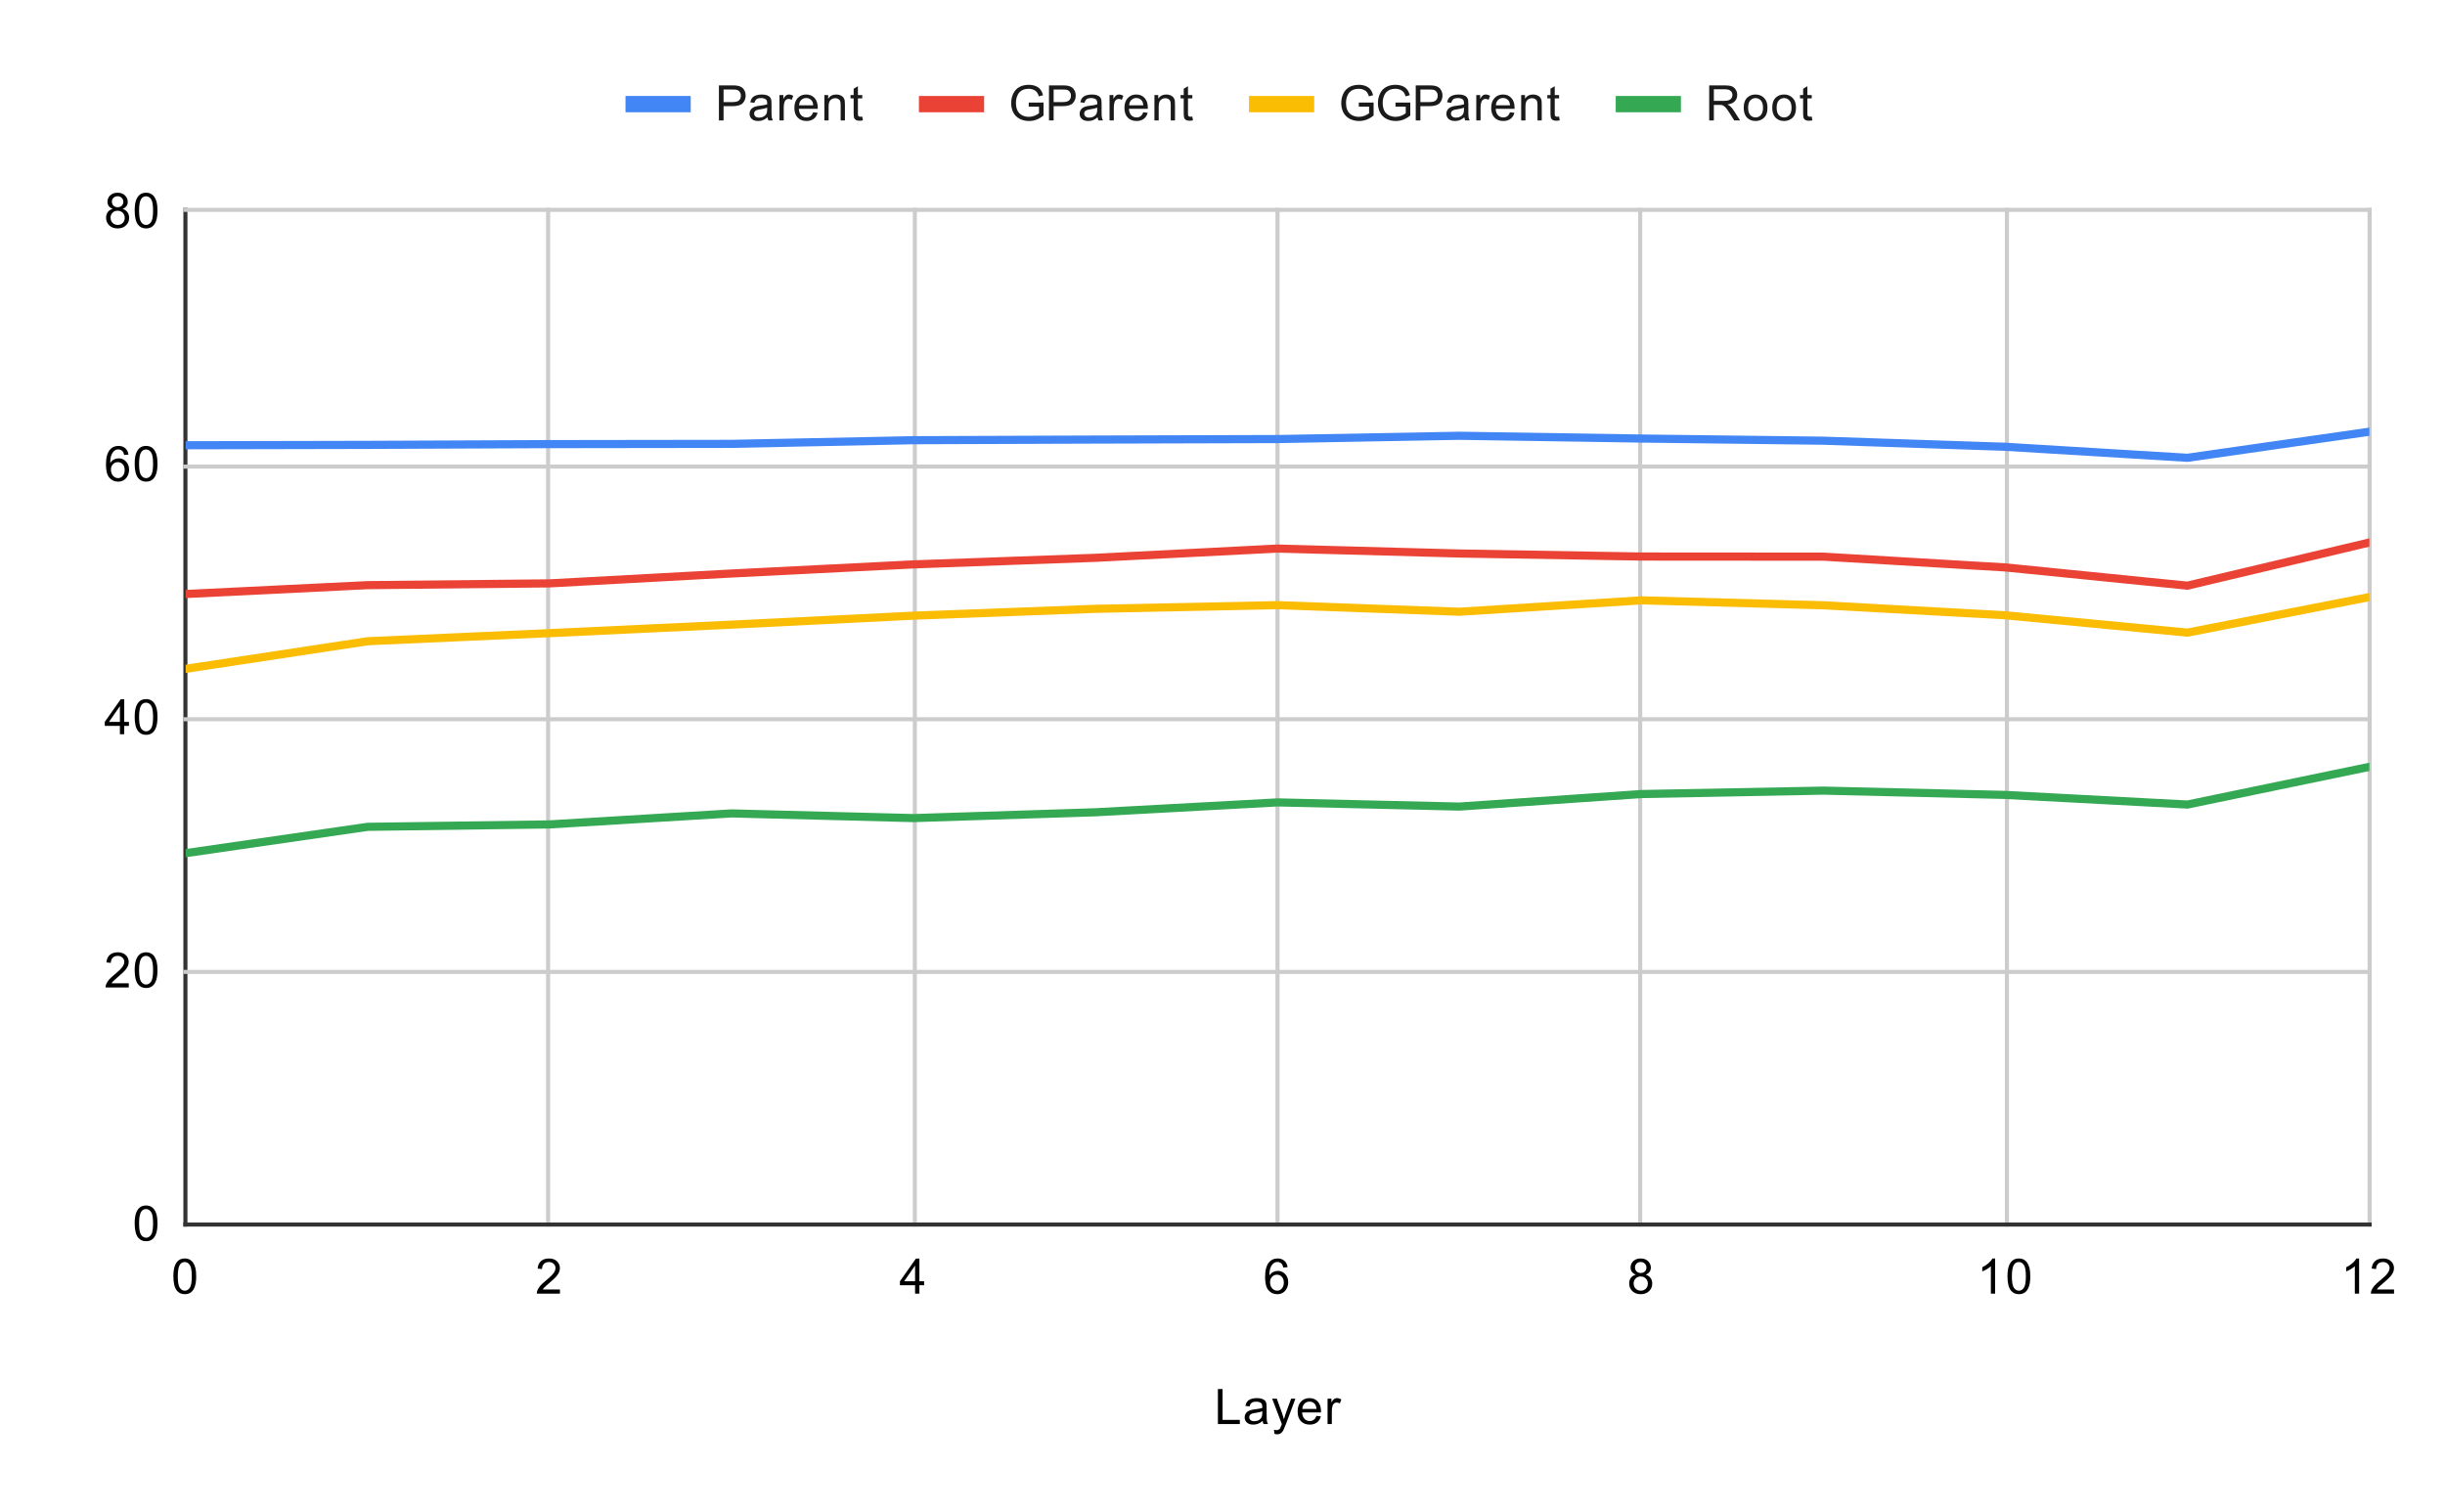 <svg version="1.1" viewBox="0.0 0.0 600.0 371.0" fill="none" stroke="none" stroke-linecap="square" stroke-miterlimit="10" width="600" height="371" xmlns:xlink="http://www.w3.org/1999/xlink" xmlns="http://www.w3.org/2000/svg"><path fill="#ffffff" d="M0 0L600.0 0L600.0 371.0L0 371.0L0 0Z" fill-rule="nonzero"/><path stroke="#333333" stroke-width="1.0" stroke-linecap="butt" d="M45.5 51.5L45.5 300.5" fill-rule="nonzero"/><path stroke="#cccccc" stroke-width="1.0" stroke-linecap="butt" d="M134.5 51.5L134.5 300.5" fill-rule="nonzero"/><path stroke="#cccccc" stroke-width="1.0" stroke-linecap="butt" d="M224.5 51.5L224.5 300.5" fill-rule="nonzero"/><path stroke="#cccccc" stroke-width="1.0" stroke-linecap="butt" d="M313.5 51.5L313.5 300.5" fill-rule="nonzero"/><path stroke="#cccccc" stroke-width="1.0" stroke-linecap="butt" d="M402.5 51.5L402.5 300.5" fill-rule="nonzero"/><path stroke="#cccccc" stroke-width="1.0" stroke-linecap="butt" d="M492.5 51.5L492.5 300.5" fill-rule="nonzero"/><path stroke="#cccccc" stroke-width="1.0" stroke-linecap="butt" d="M581.5 51.5L581.5 300.5" fill-rule="nonzero"/><path stroke="#333333" stroke-width="1.0" stroke-linecap="butt" d="M45.5 300.5L581.5 300.5" fill-rule="nonzero"/><path stroke="#cccccc" stroke-width="1.0" stroke-linecap="butt" d="M45.5 238.5L581.5 238.5" fill-rule="nonzero"/><path stroke="#cccccc" stroke-width="1.0" stroke-linecap="butt" d="M45.5 176.5L581.5 176.5" fill-rule="nonzero"/><path stroke="#cccccc" stroke-width="1.0" stroke-linecap="butt" d="M45.5 114.5L581.5 114.5" fill-rule="nonzero"/><path stroke="#cccccc" stroke-width="1.0" stroke-linecap="butt" d="M45.5 51.5L581.5 51.5" fill-rule="nonzero"/><clipPath id="id_0"><path d="M45.55 51.917L581.45 51.917L581.45 300.45L45.55 300.45L45.55 51.917Z" clip-rule="nonzero"/></clipPath><path stroke="#4285f4" stroke-width="2.0" stroke-linecap="butt" clip-path="url(#id_0)" d="M45.55 109.266L90.208 109.173L134.867 108.986L179.525 108.924L224.183 108.023L268.842 107.868L313.5 107.743L358.158 106.936L402.817 107.619L447.475 108.147L492.133 109.639L536.792 112.341L581.45 105.942" fill-rule="nonzero"/><path stroke="#ea4335" stroke-width="2.0" stroke-linecap="butt" clip-path="url(#id_0)" d="M45.55 145.769L90.208 143.594L134.867 143.159L179.525 140.736L224.183 138.499L268.842 136.884L313.5 134.616L358.158 135.828L402.817 136.573L447.475 136.604L492.133 139.245L536.792 143.719L581.45 133.125" fill-rule="nonzero"/><path stroke="#fbbc04" stroke-width="2.0" stroke-linecap="butt" clip-path="url(#id_0)" d="M45.55 164.129L90.208 157.357L134.867 155.369L179.525 153.287L224.183 151.081L268.842 149.404L313.5 148.503L358.158 150.118L402.817 147.322L447.475 148.534L492.133 150.988L536.792 155.244L581.45 146.515" fill-rule="nonzero"/><path stroke="#34a853" stroke-width="2.0" stroke-linecap="butt" clip-path="url(#id_0)" d="M45.55 209.363L90.208 202.901L134.867 202.31L179.525 199.608L224.183 200.757L268.842 199.328L313.5 196.905L358.158 197.93L402.817 194.854L447.475 194.016L492.133 195.072L536.792 197.433L581.45 188.175" fill-rule="nonzero"/><path fill="#000000" fill-opacity="0.0" clip-path="url(#id_0)" d="M48.55 109.266C48.55 110.923 47.207 112.266 45.55 112.266C43.893 112.266 42.55 110.923 42.55 109.266C42.55 107.609 43.893 106.266 45.55 106.266C47.207 106.266 48.55 107.609 48.55 109.266Z" fill-rule="nonzero"/><path fill="#000000" fill-opacity="0.0" clip-path="url(#id_0)" d="M93.208 109.173C93.208 110.829 91.865 112.173 90.208 112.173C88.551 112.173 87.208 110.829 87.208 109.173C87.208 107.516 88.551 106.173 90.208 106.173C91.865 106.173 93.208 107.516 93.208 109.173Z" fill-rule="nonzero"/><path fill="#000000" fill-opacity="0.0" clip-path="url(#id_0)" d="M137.867 108.986C137.867 110.643 136.524 111.986 134.867 111.986C133.21 111.986 131.867 110.643 131.867 108.986C131.867 107.329 133.21 105.986 134.867 105.986C136.524 105.986 137.867 107.329 137.867 108.986Z" fill-rule="nonzero"/><path fill="#000000" fill-opacity="0.0" clip-path="url(#id_0)" d="M182.525 108.924C182.525 110.581 181.182 111.924 179.525 111.924C177.868 111.924 176.525 110.581 176.525 108.924C176.525 107.267 177.868 105.924 179.525 105.924C181.182 105.924 182.525 107.267 182.525 108.924Z" fill-rule="nonzero"/><path fill="#000000" fill-opacity="0.0" clip-path="url(#id_0)" d="M227.183 108.023C227.183 109.68 225.84 111.023 224.183 111.023C222.526 111.023 221.183 109.68 221.183 108.023C221.183 106.366 222.526 105.023 224.183 105.023C225.84 105.023 227.183 106.366 227.183 108.023Z" fill-rule="nonzero"/><path fill="#000000" fill-opacity="0.0" clip-path="url(#id_0)" d="M271.842 107.868C271.842 109.525 270.499 110.868 268.842 110.868C267.185 110.868 265.842 109.525 265.842 107.868C265.842 106.211 267.185 104.868 268.842 104.868C270.499 104.868 271.842 106.211 271.842 107.868Z" fill-rule="nonzero"/><path fill="#000000" fill-opacity="0.0" clip-path="url(#id_0)" d="M316.5 107.743C316.5 109.4 315.157 110.743 313.5 110.743C311.843 110.743 310.5 109.4 310.5 107.743C310.5 106.087 311.843 104.743 313.5 104.743C315.157 104.743 316.5 106.087 316.5 107.743Z" fill-rule="nonzero"/><path fill="#000000" fill-opacity="0.0" clip-path="url(#id_0)" d="M361.158 106.936C361.158 108.593 359.815 109.936 358.158 109.936C356.501 109.936 355.158 108.593 355.158 106.936C355.158 105.279 356.501 103.936 358.158 103.936C359.815 103.936 361.158 105.279 361.158 106.936Z" fill-rule="nonzero"/><path fill="#000000" fill-opacity="0.0" clip-path="url(#id_0)" d="M405.817 107.619C405.817 109.276 404.474 110.619 402.817 110.619C401.16 110.619 399.817 109.276 399.817 107.619C399.817 105.962 401.16 104.619 402.817 104.619C404.474 104.619 405.817 105.962 405.817 107.619Z" fill-rule="nonzero"/><path fill="#000000" fill-opacity="0.0" clip-path="url(#id_0)" d="M450.475 108.147C450.475 109.804 449.132 111.147 447.475 111.147C445.818 111.147 444.475 109.804 444.475 108.147C444.475 106.49 445.818 105.147 447.475 105.147C449.132 105.147 450.475 106.49 450.475 108.147Z" fill-rule="nonzero"/><path fill="#000000" fill-opacity="0.0" clip-path="url(#id_0)" d="M495.133 109.639C495.133 111.295 493.79 112.639 492.133 112.639C490.476 112.639 489.133 111.295 489.133 109.639C489.133 107.982 490.476 106.639 492.133 106.639C493.79 106.639 495.133 107.982 495.133 109.639Z" fill-rule="nonzero"/><path fill="#000000" fill-opacity="0.0" clip-path="url(#id_0)" d="M539.792 112.341C539.792 113.998 538.449 115.341 536.792 115.341C535.135 115.341 533.792 113.998 533.792 112.341C533.792 110.684 535.135 109.341 536.792 109.341C538.449 109.341 539.792 110.684 539.792 112.341Z" fill-rule="nonzero"/><path fill="#000000" fill-opacity="0.0" clip-path="url(#id_0)" d="M584.45 105.942C584.45 107.598 583.107 108.942 581.45 108.942C579.793 108.942 578.45 107.598 578.45 105.942C578.45 104.285 579.793 102.942 581.45 102.942C583.107 102.942 584.45 104.285 584.45 105.942Z" fill-rule="nonzero"/><path fill="#000000" fill-opacity="0.0" clip-path="url(#id_0)" d="M48.55 145.769C48.55 147.426 47.207 148.769 45.55 148.769C43.893 148.769 42.55 147.426 42.55 145.769C42.55 144.112 43.893 142.769 45.55 142.769C47.207 142.769 48.55 144.112 48.55 145.769Z" fill-rule="nonzero"/><path fill="#000000" fill-opacity="0.0" clip-path="url(#id_0)" d="M93.208 143.594C93.208 145.251 91.865 146.594 90.208 146.594C88.551 146.594 87.208 145.251 87.208 143.594C87.208 141.938 88.551 140.594 90.208 140.594C91.865 140.594 93.208 141.938 93.208 143.594Z" fill-rule="nonzero"/><path fill="#000000" fill-opacity="0.0" clip-path="url(#id_0)" d="M137.867 143.159C137.867 144.816 136.524 146.159 134.867 146.159C133.21 146.159 131.867 144.816 131.867 143.159C131.867 141.503 133.21 140.159 134.867 140.159C136.524 140.159 137.867 141.503 137.867 143.159Z" fill-rule="nonzero"/><path fill="#000000" fill-opacity="0.0" clip-path="url(#id_0)" d="M182.525 140.736C182.525 142.393 181.182 143.736 179.525 143.736C177.868 143.736 176.525 142.393 176.525 140.736C176.525 139.079 177.868 137.736 179.525 137.736C181.182 137.736 182.525 139.079 182.525 140.736Z" fill-rule="nonzero"/><path fill="#000000" fill-opacity="0.0" clip-path="url(#id_0)" d="M227.183 138.499C227.183 140.156 225.84 141.499 224.183 141.499C222.526 141.499 221.183 140.156 221.183 138.499C221.183 136.843 222.526 135.499 224.183 135.499C225.84 135.499 227.183 136.843 227.183 138.499Z" fill-rule="nonzero"/><path fill="#000000" fill-opacity="0.0" clip-path="url(#id_0)" d="M271.842 136.884C271.842 138.541 270.499 139.884 268.842 139.884C267.185 139.884 265.842 138.541 265.842 136.884C265.842 135.227 267.185 133.884 268.842 133.884C270.499 133.884 271.842 135.227 271.842 136.884Z" fill-rule="nonzero"/><path fill="#000000" fill-opacity="0.0" clip-path="url(#id_0)" d="M316.5 134.616C316.5 136.273 315.157 137.616 313.5 137.616C311.843 137.616 310.5 136.273 310.5 134.616C310.5 132.959 311.843 131.616 313.5 131.616C315.157 131.616 316.5 132.959 316.5 134.616Z" fill-rule="nonzero"/><path fill="#000000" fill-opacity="0.0" clip-path="url(#id_0)" d="M361.158 135.828C361.158 137.485 359.815 138.828 358.158 138.828C356.501 138.828 355.158 137.485 355.158 135.828C355.158 134.171 356.501 132.828 358.158 132.828C359.815 132.828 361.158 134.171 361.158 135.828Z" fill-rule="nonzero"/><path fill="#000000" fill-opacity="0.0" clip-path="url(#id_0)" d="M405.817 136.573C405.817 138.23 404.474 139.573 402.817 139.573C401.16 139.573 399.817 138.23 399.817 136.573C399.817 134.916 401.16 133.573 402.817 133.573C404.474 133.573 405.817 134.916 405.817 136.573Z" fill-rule="nonzero"/><path fill="#000000" fill-opacity="0.0" clip-path="url(#id_0)" d="M450.475 136.604C450.475 138.261 449.132 139.604 447.475 139.604C445.818 139.604 444.475 138.261 444.475 136.604C444.475 134.948 445.818 133.604 447.475 133.604C449.132 133.604 450.475 134.948 450.475 136.604Z" fill-rule="nonzero"/><path fill="#000000" fill-opacity="0.0" clip-path="url(#id_0)" d="M495.133 139.245C495.133 140.902 493.79 142.245 492.133 142.245C490.476 142.245 489.133 140.902 489.133 139.245C489.133 137.588 490.476 136.245 492.133 136.245C493.79 136.245 495.133 137.588 495.133 139.245Z" fill-rule="nonzero"/><path fill="#000000" fill-opacity="0.0" clip-path="url(#id_0)" d="M539.792 143.719C539.792 145.376 538.449 146.719 536.792 146.719C535.135 146.719 533.792 145.376 533.792 143.719C533.792 142.062 535.135 140.719 536.792 140.719C538.449 140.719 539.792 142.062 539.792 143.719Z" fill-rule="nonzero"/><path fill="#000000" fill-opacity="0.0" clip-path="url(#id_0)" d="M584.45 133.125C584.45 134.782 583.107 136.125 581.45 136.125C579.793 136.125 578.45 134.782 578.45 133.125C578.45 131.468 579.793 130.125 581.45 130.125C583.107 130.125 584.45 131.468 584.45 133.125Z" fill-rule="nonzero"/><path fill="#000000" fill-opacity="0.0" clip-path="url(#id_0)" d="M48.55 164.129C48.55 165.786 47.207 167.129 45.55 167.129C43.893 167.129 42.55 165.786 42.55 164.129C42.55 162.473 43.893 161.129 45.55 161.129C47.207 161.129 48.55 162.473 48.55 164.129Z" fill-rule="nonzero"/><path fill="#000000" fill-opacity="0.0" clip-path="url(#id_0)" d="M93.208 157.357C93.208 159.014 91.865 160.357 90.208 160.357C88.551 160.357 87.208 159.014 87.208 157.357C87.208 155.7 88.551 154.357 90.208 154.357C91.865 154.357 93.208 155.7 93.208 157.357Z" fill-rule="nonzero"/><path fill="#000000" fill-opacity="0.0" clip-path="url(#id_0)" d="M137.867 155.369C137.867 157.026 136.524 158.369 134.867 158.369C133.21 158.369 131.867 157.026 131.867 155.369C131.867 153.712 133.21 152.369 134.867 152.369C136.524 152.369 137.867 153.712 137.867 155.369Z" fill-rule="nonzero"/><path fill="#000000" fill-opacity="0.0" clip-path="url(#id_0)" d="M182.525 153.287C182.525 154.944 181.182 156.287 179.525 156.287C177.868 156.287 176.525 154.944 176.525 153.287C176.525 151.63 177.868 150.287 179.525 150.287C181.182 150.287 182.525 151.63 182.525 153.287Z" fill-rule="nonzero"/><path fill="#000000" fill-opacity="0.0" clip-path="url(#id_0)" d="M227.183 151.081C227.183 152.738 225.84 154.081 224.183 154.081C222.526 154.081 221.183 152.738 221.183 151.081C221.183 149.425 222.526 148.081 224.183 148.081C225.84 148.081 227.183 149.425 227.183 151.081Z" fill-rule="nonzero"/><path fill="#000000" fill-opacity="0.0" clip-path="url(#id_0)" d="M271.842 149.404C271.842 151.061 270.499 152.404 268.842 152.404C267.185 152.404 265.842 151.061 265.842 149.404C265.842 147.747 267.185 146.404 268.842 146.404C270.499 146.404 271.842 147.747 271.842 149.404Z" fill-rule="nonzero"/><path fill="#000000" fill-opacity="0.0" clip-path="url(#id_0)" d="M316.5 148.503C316.5 150.16 315.157 151.503 313.5 151.503C311.843 151.503 310.5 150.16 310.5 148.503C310.5 146.846 311.843 145.503 313.5 145.503C315.157 145.503 316.5 146.846 316.5 148.503Z" fill-rule="nonzero"/><path fill="#000000" fill-opacity="0.0" clip-path="url(#id_0)" d="M361.158 150.118C361.158 151.775 359.815 153.118 358.158 153.118C356.501 153.118 355.158 151.775 355.158 150.118C355.158 148.462 356.501 147.118 358.158 147.118C359.815 147.118 361.158 148.462 361.158 150.118Z" fill-rule="nonzero"/><path fill="#000000" fill-opacity="0.0" clip-path="url(#id_0)" d="M405.817 147.322C405.817 148.979 404.474 150.322 402.817 150.322C401.16 150.322 399.817 148.979 399.817 147.322C399.817 145.666 401.16 144.322 402.817 144.322C404.474 144.322 405.817 145.666 405.817 147.322Z" fill-rule="nonzero"/><path fill="#000000" fill-opacity="0.0" clip-path="url(#id_0)" d="M450.475 148.534C450.475 150.191 449.132 151.534 447.475 151.534C445.818 151.534 444.475 150.191 444.475 148.534C444.475 146.877 445.818 145.534 447.475 145.534C449.132 145.534 450.475 146.877 450.475 148.534Z" fill-rule="nonzero"/><path fill="#000000" fill-opacity="0.0" clip-path="url(#id_0)" d="M495.133 150.988C495.133 152.645 493.79 153.988 492.133 153.988C490.476 153.988 489.133 152.645 489.133 150.988C489.133 149.331 490.476 147.988 492.133 147.988C493.79 147.988 495.133 149.331 495.133 150.988Z" fill-rule="nonzero"/><path fill="#000000" fill-opacity="0.0" clip-path="url(#id_0)" d="M539.792 155.244C539.792 156.901 538.449 158.244 536.792 158.244C535.135 158.244 533.792 156.901 533.792 155.244C533.792 153.588 535.135 152.244 536.792 152.244C538.449 152.244 539.792 153.588 539.792 155.244Z" fill-rule="nonzero"/><path fill="#000000" fill-opacity="0.0" clip-path="url(#id_0)" d="M584.45 146.515C584.45 148.172 583.107 149.515 581.45 149.515C579.793 149.515 578.45 148.172 578.45 146.515C578.45 144.858 579.793 143.515 581.45 143.515C583.107 143.515 584.45 144.858 584.45 146.515Z" fill-rule="nonzero"/><path fill="#000000" fill-opacity="0.0" clip-path="url(#id_0)" d="M48.55 209.363C48.55 211.019 47.207 212.363 45.55 212.363C43.893 212.363 42.55 211.019 42.55 209.363C42.55 207.706 43.893 206.363 45.55 206.363C47.207 206.363 48.55 207.706 48.55 209.363Z" fill-rule="nonzero"/><path fill="#000000" fill-opacity="0.0" clip-path="url(#id_0)" d="M93.208 202.901C93.208 204.558 91.865 205.901 90.208 205.901C88.551 205.901 87.208 204.558 87.208 202.901C87.208 201.244 88.551 199.901 90.208 199.901C91.865 199.901 93.208 201.244 93.208 202.901Z" fill-rule="nonzero"/><path fill="#000000" fill-opacity="0.0" clip-path="url(#id_0)" d="M137.867 202.31C137.867 203.967 136.524 205.31 134.867 205.31C133.21 205.31 131.867 203.967 131.867 202.31C131.867 200.654 133.21 199.31 134.867 199.31C136.524 199.31 137.867 200.654 137.867 202.31Z" fill-rule="nonzero"/><path fill="#000000" fill-opacity="0.0" clip-path="url(#id_0)" d="M182.525 199.608C182.525 201.264 181.182 202.608 179.525 202.608C177.868 202.608 176.525 201.264 176.525 199.608C176.525 197.951 177.868 196.608 179.525 196.608C181.182 196.608 182.525 197.951 182.525 199.608Z" fill-rule="nonzero"/><path fill="#000000" fill-opacity="0.0" clip-path="url(#id_0)" d="M227.183 200.757C227.183 202.414 225.84 203.757 224.183 203.757C222.526 203.757 221.183 202.414 221.183 200.757C221.183 199.1 222.526 197.757 224.183 197.757C225.84 197.757 227.183 199.1 227.183 200.757Z" fill-rule="nonzero"/><path fill="#000000" fill-opacity="0.0" clip-path="url(#id_0)" d="M271.842 199.328C271.842 200.985 270.499 202.328 268.842 202.328C267.185 202.328 265.842 200.985 265.842 199.328C265.842 197.671 267.185 196.328 268.842 196.328C270.499 196.328 271.842 197.671 271.842 199.328Z" fill-rule="nonzero"/><path fill="#000000" fill-opacity="0.0" clip-path="url(#id_0)" d="M316.5 196.905C316.5 198.562 315.157 199.905 313.5 199.905C311.843 199.905 310.5 198.562 310.5 196.905C310.5 195.248 311.843 193.905 313.5 193.905C315.157 193.905 316.5 195.248 316.5 196.905Z" fill-rule="nonzero"/><path fill="#000000" fill-opacity="0.0" clip-path="url(#id_0)" d="M361.158 197.93C361.158 199.587 359.815 200.93 358.158 200.93C356.501 200.93 355.158 199.587 355.158 197.93C355.158 196.273 356.501 194.93 358.158 194.93C359.815 194.93 361.158 196.273 361.158 197.93Z" fill-rule="nonzero"/><path fill="#000000" fill-opacity="0.0" clip-path="url(#id_0)" d="M405.817 194.854C405.817 196.511 404.474 197.854 402.817 197.854C401.16 197.854 399.817 196.511 399.817 194.854C399.817 193.198 401.16 191.854 402.817 191.854C404.474 191.854 405.817 193.198 405.817 194.854Z" fill-rule="nonzero"/><path fill="#000000" fill-opacity="0.0" clip-path="url(#id_0)" d="M450.475 194.016C450.475 195.672 449.132 197.016 447.475 197.016C445.818 197.016 444.475 195.672 444.475 194.016C444.475 192.359 445.818 191.016 447.475 191.016C449.132 191.016 450.475 192.359 450.475 194.016Z" fill-rule="nonzero"/><path fill="#000000" fill-opacity="0.0" clip-path="url(#id_0)" d="M495.133 195.072C495.133 196.729 493.79 198.072 492.133 198.072C490.476 198.072 489.133 196.729 489.133 195.072C489.133 193.415 490.476 192.072 492.133 192.072C493.79 192.072 495.133 193.415 495.133 195.072Z" fill-rule="nonzero"/><path fill="#000000" fill-opacity="0.0" clip-path="url(#id_0)" d="M539.792 197.433C539.792 199.09 538.449 200.433 536.792 200.433C535.135 200.433 533.792 199.09 533.792 197.433C533.792 195.776 535.135 194.433 536.792 194.433C538.449 194.433 539.792 195.776 539.792 197.433Z" fill-rule="nonzero"/><path fill="#000000" fill-opacity="0.0" clip-path="url(#id_0)" d="M584.45 188.175C584.45 189.832 583.107 191.175 581.45 191.175C579.793 191.175 578.45 189.832 578.45 188.175C578.45 186.518 579.793 185.175 581.45 185.175C583.107 185.175 584.45 186.518 584.45 188.175Z" fill-rule="nonzero"/><path fill="#000000" d="M298.875 349.45L298.875 340.856L300.016 340.856L300.016 348.434L304.25 348.434L304.25 349.45L298.875 349.45ZM309.859 348.684Q309.266 349.184 308.719 349.387Q308.188 349.591 307.562 349.591Q306.531 349.591 305.984 349.091Q305.438 348.591 305.438 347.809Q305.438 347.356 305.641 346.981Q305.844 346.591 306.188 346.372Q306.531 346.137 306.953 346.028Q307.25 345.934 307.891 345.856Q309.156 345.716 309.766 345.497Q309.766 345.278 309.766 345.231Q309.766 344.575 309.469 344.309Q309.062 343.966 308.266 343.966Q307.531 343.966 307.172 344.231Q306.812 344.481 306.641 345.137L305.609 344.997Q305.75 344.341 306.078 343.934Q306.406 343.528 307.016 343.309Q307.625 343.091 308.422 343.091Q309.219 343.091 309.719 343.278Q310.219 343.466 310.453 343.747Q310.688 344.028 310.781 344.466Q310.828 344.731 310.828 345.434L310.828 346.841Q310.828 348.309 310.891 348.7Q310.969 349.091 311.172 349.45L310.062 349.45Q309.906 349.122 309.859 348.684ZM309.766 346.325Q309.188 346.559 308.047 346.731Q307.391 346.825 307.125 346.95Q306.859 347.059 306.703 347.278Q306.562 347.497 306.562 347.778Q306.562 348.2 306.875 348.481Q307.203 348.762 307.812 348.762Q308.422 348.762 308.891 348.497Q309.375 348.231 309.594 347.762Q309.766 347.403 309.766 346.716L309.766 346.325ZM312.75 351.841L312.625 350.856Q312.969 350.95 313.234 350.95Q313.578 350.95 313.781 350.825Q314.0 350.716 314.141 350.512Q314.234 350.341 314.469 349.716Q314.484 349.637 314.562 349.466L312.188 343.231L313.328 343.231L314.625 346.825Q314.875 347.512 315.078 348.278Q315.266 347.544 315.516 346.856L316.844 343.231L317.891 343.231L315.531 349.559Q315.141 350.575 314.938 350.966Q314.656 351.497 314.281 351.731Q313.922 351.981 313.422 351.981Q313.125 351.981 312.75 351.841ZM323.047 347.45L324.141 347.575Q323.891 348.528 323.188 349.059Q322.484 349.591 321.406 349.591Q320.047 349.591 319.234 348.747Q318.438 347.903 318.438 346.387Q318.438 344.825 319.25 343.966Q320.062 343.091 321.344 343.091Q322.594 343.091 323.375 343.934Q324.172 344.778 324.172 346.325Q324.172 346.419 324.172 346.606L319.531 346.606Q319.594 347.637 320.109 348.184Q320.625 348.716 321.406 348.716Q321.984 348.716 322.391 348.419Q322.812 348.106 323.047 347.45ZM319.594 345.747L323.062 345.747Q323.0 344.95 322.672 344.559Q322.156 343.95 321.359 343.95Q320.625 343.95 320.125 344.434Q319.641 344.919 319.594 345.747ZM325.781 349.45L325.781 343.231L326.734 343.231L326.734 344.169Q327.094 343.512 327.391 343.309Q327.703 343.091 328.078 343.091Q328.609 343.091 329.156 343.419L328.797 344.403Q328.406 344.169 328.031 344.169Q327.672 344.169 327.391 344.387Q327.125 344.591 327.016 344.966Q326.828 345.528 326.828 346.184L326.828 349.45L325.781 349.45Z" fill-rule="nonzero"/><path fill="#000000" d="M33.05 300.216Q33.05 298.684 33.362 297.762Q33.675 296.825 34.284 296.325Q34.909 295.825 35.847 295.825Q36.534 295.825 37.05 296.106Q37.581 296.387 37.925 296.919Q38.269 297.434 38.456 298.184Q38.644 298.934 38.644 300.216Q38.644 301.731 38.331 302.653Q38.034 303.575 37.409 304.091Q36.8 304.591 35.847 304.591Q34.612 304.591 33.894 303.7Q33.05 302.637 33.05 300.216ZM34.128 300.216Q34.128 302.325 34.628 303.028Q35.128 303.731 35.847 303.731Q36.581 303.731 37.066 303.028Q37.566 302.325 37.566 300.216Q37.566 298.091 37.066 297.403Q36.581 296.7 35.831 296.7Q35.112 296.7 34.675 297.309Q34.128 298.091 34.128 300.216Z" fill-rule="nonzero"/><path fill="#000000" d="M31.597 241.301L31.597 242.317L25.909 242.317Q25.909 241.942 26.034 241.582Q26.253 241.004 26.722 240.442Q27.206 239.879 28.113 239.145Q29.519 237.989 30.003 237.317Q30.503 236.645 30.503 236.051Q30.503 235.426 30.05 235.004Q29.597 234.567 28.878 234.567Q28.113 234.567 27.659 235.02Q27.206 235.473 27.191 236.285L26.113 236.176Q26.222 234.957 26.941 234.332Q27.675 233.692 28.909 233.692Q30.144 233.692 30.863 234.379Q31.581 235.067 31.581 236.082Q31.581 236.598 31.363 237.098Q31.159 237.582 30.659 238.145Q30.175 238.692 29.05 239.645Q28.097 240.442 27.816 240.739Q27.55 241.02 27.378 241.301L31.597 241.301ZM33.05 238.082Q33.05 236.551 33.362 235.629Q33.675 234.692 34.284 234.192Q34.909 233.692 35.847 233.692Q36.534 233.692 37.05 233.973Q37.581 234.254 37.925 234.785Q38.269 235.301 38.456 236.051Q38.644 236.801 38.644 238.082Q38.644 239.598 38.331 240.52Q38.034 241.442 37.409 241.957Q36.8 242.457 35.847 242.457Q34.612 242.457 33.894 241.567Q33.05 240.504 33.05 238.082ZM34.128 238.082Q34.128 240.192 34.628 240.895Q35.128 241.598 35.847 241.598Q36.581 241.598 37.066 240.895Q37.566 240.192 37.566 238.082Q37.566 235.957 37.066 235.27Q36.581 234.567 35.831 234.567Q35.112 234.567 34.675 235.176Q34.128 235.957 34.128 238.082Z" fill-rule="nonzero"/><path fill="#000000" d="M29.425 180.183L29.425 178.121L25.706 178.121L25.706 177.152L29.628 171.59L30.488 171.59L30.488 177.152L31.644 177.152L31.644 178.121L30.488 178.121L30.488 180.183L29.425 180.183ZM29.425 177.152L29.425 173.293L26.738 177.152L29.425 177.152ZM33.05 175.949Q33.05 174.418 33.362 173.496Q33.675 172.558 34.284 172.058Q34.909 171.558 35.847 171.558Q36.534 171.558 37.05 171.84Q37.581 172.121 37.925 172.652Q38.269 173.168 38.456 173.918Q38.644 174.668 38.644 175.949Q38.644 177.465 38.331 178.386Q38.034 179.308 37.409 179.824Q36.8 180.324 35.847 180.324Q34.612 180.324 33.894 179.433Q33.05 178.371 33.05 175.949ZM34.128 175.949Q34.128 178.058 34.628 178.761Q35.128 179.465 35.847 179.465Q36.581 179.465 37.066 178.761Q37.566 178.058 37.566 175.949Q37.566 173.824 37.066 173.136Q36.581 172.433 35.831 172.433Q35.112 172.433 34.675 173.043Q34.128 173.824 34.128 175.949Z" fill-rule="nonzero"/><path fill="#000000" d="M31.519 111.566L30.472 111.644Q30.331 111.019 30.081 110.737Q29.644 110.284 29.019 110.284Q28.519 110.284 28.128 110.566Q27.644 110.941 27.347 111.644Q27.066 112.331 27.05 113.612Q27.425 113.034 27.972 112.753Q28.534 112.472 29.144 112.472Q30.191 112.472 30.925 113.253Q31.675 114.034 31.675 115.253Q31.675 116.066 31.316 116.769Q30.972 117.456 30.363 117.831Q29.753 118.191 28.988 118.191Q27.659 118.191 26.831 117.222Q26.003 116.253 26.003 114.034Q26.003 111.534 26.925 110.409Q27.722 109.425 29.081 109.425Q30.097 109.425 30.738 110.003Q31.394 110.566 31.519 111.566ZM27.222 115.269Q27.222 115.816 27.441 116.316Q27.675 116.8 28.081 117.066Q28.503 117.331 28.972 117.331Q29.628 117.331 30.113 116.8Q30.597 116.253 30.597 115.331Q30.597 114.441 30.113 113.925Q29.644 113.409 28.925 113.409Q28.206 113.409 27.706 113.925Q27.222 114.441 27.222 115.269ZM33.05 113.816Q33.05 112.284 33.362 111.362Q33.675 110.425 34.284 109.925Q34.909 109.425 35.847 109.425Q36.534 109.425 37.05 109.706Q37.581 109.987 37.925 110.519Q38.269 111.034 38.456 111.784Q38.644 112.534 38.644 113.816Q38.644 115.331 38.331 116.253Q38.034 117.175 37.409 117.691Q36.8 118.191 35.847 118.191Q34.612 118.191 33.894 117.3Q33.05 116.237 33.05 113.816ZM34.128 113.816Q34.128 115.925 34.628 116.628Q35.128 117.331 35.847 117.331Q36.581 117.331 37.066 116.628Q37.566 115.925 37.566 113.816Q37.566 111.691 37.066 111.003Q36.581 110.3 35.831 110.3Q35.112 110.3 34.675 110.909Q34.128 111.691 34.128 113.816Z" fill-rule="nonzero"/><path fill="#000000" d="M27.675 51.26Q27.019 51.01 26.691 50.573Q26.378 50.12 26.378 49.51Q26.378 48.573 27.05 47.932Q27.738 47.292 28.847 47.292Q29.972 47.292 30.659 47.948Q31.347 48.604 31.347 49.542Q31.347 50.135 31.034 50.573Q30.722 51.01 30.081 51.26Q30.878 51.51 31.284 52.089Q31.691 52.667 31.691 53.464Q31.691 54.557 30.909 55.307Q30.144 56.057 28.863 56.057Q27.597 56.057 26.816 55.307Q26.034 54.557 26.034 53.432Q26.034 52.589 26.456 52.026Q26.894 51.464 27.675 51.26ZM27.456 49.464Q27.456 50.073 27.847 50.464Q28.253 50.854 28.878 50.854Q29.488 50.854 29.878 50.479Q30.269 50.089 30.269 49.526Q30.269 48.948 29.863 48.557Q29.456 48.151 28.863 48.151Q28.253 48.151 27.847 48.542Q27.456 48.932 27.456 49.464ZM27.128 53.432Q27.128 53.885 27.331 54.307Q27.55 54.729 27.972 54.964Q28.394 55.198 28.878 55.198Q29.628 55.198 30.113 54.714Q30.613 54.229 30.613 53.479Q30.613 52.714 30.113 52.214Q29.613 51.714 28.847 51.714Q28.097 51.714 27.613 52.214Q27.128 52.698 27.128 53.432ZM33.05 51.682Q33.05 50.151 33.362 49.229Q33.675 48.292 34.284 47.792Q34.909 47.292 35.847 47.292Q36.534 47.292 37.05 47.573Q37.581 47.854 37.925 48.385Q38.269 48.901 38.456 49.651Q38.644 50.401 38.644 51.682Q38.644 53.198 38.331 54.12Q38.034 55.042 37.409 55.557Q36.8 56.057 35.847 56.057Q34.612 56.057 33.894 55.167Q33.05 54.104 33.05 51.682ZM34.128 51.682Q34.128 53.792 34.628 54.495Q35.128 55.198 35.847 55.198Q36.581 55.198 37.066 54.495Q37.566 53.792 37.566 51.682Q37.566 49.557 37.066 48.87Q36.581 48.167 35.831 48.167Q35.112 48.167 34.675 48.776Q34.128 49.557 34.128 51.682Z" fill-rule="nonzero"/><path fill="#000000" d="M42.55 313.216Q42.55 311.684 42.862 310.762Q43.175 309.825 43.784 309.325Q44.409 308.825 45.347 308.825Q46.034 308.825 46.55 309.106Q47.081 309.387 47.425 309.919Q47.769 310.434 47.956 311.184Q48.144 311.934 48.144 313.216Q48.144 314.731 47.831 315.653Q47.534 316.575 46.909 317.091Q46.3 317.591 45.347 317.591Q44.112 317.591 43.394 316.7Q42.55 315.637 42.55 313.216ZM43.628 313.216Q43.628 315.325 44.128 316.028Q44.628 316.731 45.347 316.731Q46.081 316.731 46.566 316.028Q47.066 315.325 47.066 313.216Q47.066 311.091 46.566 310.403Q46.081 309.7 45.331 309.7Q44.612 309.7 44.175 310.309Q43.628 311.091 43.628 313.216Z" fill-rule="nonzero"/><path fill="#000000" d="M137.414 316.434L137.414 317.45L131.726 317.45Q131.726 317.075 131.851 316.716Q132.07 316.137 132.539 315.575Q133.023 315.012 133.929 314.278Q135.335 313.122 135.82 312.45Q136.32 311.778 136.32 311.184Q136.32 310.559 135.867 310.137Q135.414 309.7 134.695 309.7Q133.929 309.7 133.476 310.153Q133.023 310.606 133.007 311.419L131.929 311.309Q132.039 310.091 132.757 309.466Q133.492 308.825 134.726 308.825Q135.96 308.825 136.679 309.512Q137.398 310.2 137.398 311.216Q137.398 311.731 137.179 312.231Q136.976 312.716 136.476 313.278Q135.992 313.825 134.867 314.778Q133.914 315.575 133.632 315.872Q133.367 316.153 133.195 316.434L137.414 316.434Z" fill-rule="nonzero"/><path fill="#000000" d="M224.558 317.45L224.558 315.387L220.84 315.387L220.84 314.419L224.761 308.856L225.621 308.856L225.621 314.419L226.777 314.419L226.777 315.387L225.621 315.387L225.621 317.45L224.558 317.45ZM224.558 314.419L224.558 310.559L221.871 314.419L224.558 314.419Z" fill-rule="nonzero"/><path fill="#000000" d="M315.969 310.966L314.922 311.044Q314.781 310.419 314.531 310.137Q314.094 309.684 313.469 309.684Q312.969 309.684 312.578 309.966Q312.094 310.341 311.797 311.044Q311.516 311.731 311.5 313.012Q311.875 312.434 312.422 312.153Q312.984 311.872 313.594 311.872Q314.641 311.872 315.375 312.653Q316.125 313.434 316.125 314.653Q316.125 315.466 315.766 316.169Q315.422 316.856 314.812 317.231Q314.203 317.591 313.438 317.591Q312.109 317.591 311.281 316.622Q310.453 315.653 310.453 313.434Q310.453 310.934 311.375 309.809Q312.172 308.825 313.531 308.825Q314.547 308.825 315.188 309.403Q315.844 309.966 315.969 310.966ZM311.672 314.669Q311.672 315.216 311.891 315.716Q312.125 316.2 312.531 316.466Q312.953 316.731 313.422 316.731Q314.078 316.731 314.562 316.2Q315.047 315.653 315.047 314.731Q315.047 313.841 314.562 313.325Q314.094 312.809 313.375 312.809Q312.656 312.809 312.156 313.325Q311.672 313.841 311.672 314.669Z" fill-rule="nonzero"/><path fill="#000000" d="M401.442 312.794Q400.785 312.544 400.457 312.106Q400.145 311.653 400.145 311.044Q400.145 310.106 400.817 309.466Q401.504 308.825 402.614 308.825Q403.739 308.825 404.426 309.481Q405.114 310.137 405.114 311.075Q405.114 311.669 404.801 312.106Q404.489 312.544 403.848 312.794Q404.645 313.044 405.051 313.622Q405.457 314.2 405.457 314.997Q405.457 316.091 404.676 316.841Q403.91 317.591 402.629 317.591Q401.364 317.591 400.582 316.841Q399.801 316.091 399.801 314.966Q399.801 314.122 400.223 313.559Q400.66 312.997 401.442 312.794ZM401.223 310.997Q401.223 311.606 401.614 311.997Q402.02 312.387 402.645 312.387Q403.254 312.387 403.645 312.012Q404.035 311.622 404.035 311.059Q404.035 310.481 403.629 310.091Q403.223 309.684 402.629 309.684Q402.02 309.684 401.614 310.075Q401.223 310.466 401.223 310.997ZM400.895 314.966Q400.895 315.419 401.098 315.841Q401.317 316.262 401.739 316.497Q402.16 316.731 402.645 316.731Q403.395 316.731 403.879 316.247Q404.379 315.762 404.379 315.012Q404.379 314.247 403.879 313.747Q403.379 313.247 402.614 313.247Q401.864 313.247 401.379 313.747Q400.895 314.231 400.895 314.966Z" fill-rule="nonzero"/><path fill="#000000" d="M489.602 317.45L488.555 317.45L488.555 310.731Q488.165 311.091 487.54 311.466Q486.93 311.825 486.446 311.997L486.446 310.981Q487.321 310.559 487.977 309.981Q488.649 309.387 488.93 308.825L489.602 308.825L489.602 317.45ZM492.633 313.216Q492.633 311.684 492.946 310.762Q493.258 309.825 493.868 309.325Q494.493 308.825 495.43 308.825Q496.118 308.825 496.633 309.106Q497.165 309.387 497.508 309.919Q497.852 310.434 498.04 311.184Q498.227 311.934 498.227 313.216Q498.227 314.731 497.915 315.653Q497.618 316.575 496.993 317.091Q496.383 317.591 495.43 317.591Q494.196 317.591 493.477 316.7Q492.633 315.637 492.633 313.216ZM493.711 313.216Q493.711 315.325 494.211 316.028Q494.711 316.731 495.43 316.731Q496.165 316.731 496.649 316.028Q497.149 315.325 497.149 313.216Q497.149 311.091 496.649 310.403Q496.165 309.7 495.415 309.7Q494.696 309.7 494.258 310.309Q493.711 311.091 493.711 313.216Z" fill-rule="nonzero"/><path fill="#000000" d="M578.919 317.45L577.872 317.45L577.872 310.731Q577.481 311.091 576.856 311.466Q576.247 311.825 575.763 311.997L575.763 310.981Q576.638 310.559 577.294 309.981Q577.966 309.387 578.247 308.825L578.919 308.825L578.919 317.45ZM587.497 316.434L587.497 317.45L581.809 317.45Q581.809 317.075 581.934 316.716Q582.153 316.137 582.622 315.575Q583.106 315.012 584.013 314.278Q585.419 313.122 585.903 312.45Q586.403 311.778 586.403 311.184Q586.403 310.559 585.95 310.137Q585.497 309.7 584.778 309.7Q584.013 309.7 583.559 310.153Q583.106 310.606 583.091 311.419L582.013 311.309Q582.122 310.091 582.841 309.466Q583.575 308.825 584.809 308.825Q586.044 308.825 586.763 309.512Q587.481 310.2 587.481 311.216Q587.481 311.731 587.263 312.231Q587.059 312.716 586.559 313.278Q586.075 313.825 584.95 314.778Q583.997 315.575 583.716 315.872Q583.45 316.153 583.278 316.434L587.497 316.434Z" fill-rule="nonzero"/><path stroke="#4285f4" stroke-width="4.0" stroke-linecap="butt" d="M155.5 25.55L167.5 25.55" fill-rule="nonzero"/><path fill="#1a1a1a" d="M176.422 29.55L176.422 20.956L179.672 20.956Q180.516 20.956 180.969 21.034Q181.609 21.144 182.031 21.441Q182.469 21.738 182.719 22.269Q182.984 22.8 182.984 23.441Q182.984 24.534 182.281 25.3Q181.594 26.05 179.766 26.05L177.562 26.05L177.562 29.55L176.422 29.55ZM177.562 25.05L179.781 25.05Q180.891 25.05 181.344 24.644Q181.812 24.222 181.812 23.472Q181.812 22.941 181.531 22.566Q181.266 22.175 180.828 22.05Q180.531 21.972 179.766 21.972L177.562 21.972L177.562 25.05ZM188.359 28.784Q187.766 29.284 187.219 29.488Q186.688 29.691 186.062 29.691Q185.031 29.691 184.484 29.191Q183.938 28.691 183.938 27.909Q183.938 27.456 184.141 27.081Q184.344 26.691 184.688 26.472Q185.031 26.238 185.453 26.128Q185.75 26.034 186.391 25.956Q187.656 25.816 188.266 25.597Q188.266 25.378 188.266 25.331Q188.266 24.675 187.969 24.409Q187.562 24.066 186.766 24.066Q186.031 24.066 185.672 24.331Q185.312 24.581 185.141 25.238L184.109 25.097Q184.25 24.441 184.578 24.034Q184.906 23.628 185.516 23.409Q186.125 23.191 186.922 23.191Q187.719 23.191 188.219 23.378Q188.719 23.566 188.953 23.847Q189.188 24.128 189.281 24.566Q189.328 24.831 189.328 25.534L189.328 26.941Q189.328 28.409 189.391 28.8Q189.469 29.191 189.672 29.55L188.562 29.55Q188.406 29.222 188.359 28.784ZM188.266 26.425Q187.688 26.659 186.547 26.831Q185.891 26.925 185.625 27.05Q185.359 27.159 185.203 27.378Q185.062 27.597 185.062 27.878Q185.062 28.3 185.375 28.581Q185.703 28.863 186.312 28.863Q186.922 28.863 187.391 28.597Q187.875 28.331 188.094 27.863Q188.266 27.503 188.266 26.816L188.266 26.425ZM191.281 29.55L191.281 23.331L192.234 23.331L192.234 24.269Q192.594 23.613 192.891 23.409Q193.203 23.191 193.578 23.191Q194.109 23.191 194.656 23.519L194.297 24.503Q193.906 24.269 193.531 24.269Q193.172 24.269 192.891 24.488Q192.625 24.691 192.516 25.066Q192.328 25.628 192.328 26.284L192.328 29.55L191.281 29.55ZM199.547 27.55L200.641 27.675Q200.391 28.628 199.688 29.159Q198.984 29.691 197.906 29.691Q196.547 29.691 195.734 28.847Q194.938 28.003 194.938 26.488Q194.938 24.925 195.75 24.066Q196.562 23.191 197.844 23.191Q199.094 23.191 199.875 24.034Q200.672 24.878 200.672 26.425Q200.672 26.519 200.672 26.706L196.031 26.706Q196.094 27.738 196.609 28.284Q197.125 28.816 197.906 28.816Q198.484 28.816 198.891 28.519Q199.312 28.206 199.547 27.55ZM196.094 25.847L199.562 25.847Q199.5 25.05 199.172 24.659Q198.656 24.05 197.859 24.05Q197.125 24.05 196.625 24.534Q196.141 25.019 196.094 25.847ZM202.297 29.55L202.297 23.331L203.234 23.331L203.234 24.206Q203.922 23.191 205.219 23.191Q205.781 23.191 206.25 23.394Q206.734 23.597 206.969 23.925Q207.203 24.253 207.297 24.691Q207.344 24.988 207.344 25.722L207.344 29.55L206.297 29.55L206.297 25.769Q206.297 25.113 206.172 24.8Q206.047 24.488 205.734 24.3Q205.422 24.097 205.0 24.097Q204.328 24.097 203.828 24.534Q203.344 24.956 203.344 26.144L203.344 29.55L202.297 29.55ZM211.594 28.613L211.75 29.534Q211.297 29.628 210.953 29.628Q210.375 29.628 210.062 29.456Q209.75 29.269 209.609 28.972Q209.484 28.675 209.484 27.722L209.484 24.144L208.719 24.144L208.719 23.331L209.484 23.331L209.484 21.784L210.531 21.159L210.531 23.331L211.594 23.331L211.594 24.144L210.531 24.144L210.531 27.784Q210.531 28.238 210.578 28.363Q210.641 28.488 210.766 28.566Q210.891 28.644 211.125 28.644Q211.312 28.644 211.594 28.613Z" fill-rule="nonzero"/><path stroke="#ea4335" stroke-width="4.0" stroke-linecap="butt" d="M227.5 25.55L239.5 25.55" fill-rule="nonzero"/><path fill="#1a1a1a" d="M252.453 26.175L252.453 25.175L256.078 25.159L256.078 28.347Q255.25 29.019 254.359 29.363Q253.469 29.691 252.531 29.691Q251.266 29.691 250.219 29.159Q249.188 28.613 248.656 27.597Q248.141 26.566 248.141 25.3Q248.141 24.034 248.656 22.956Q249.188 21.863 250.172 21.347Q251.156 20.816 252.438 20.816Q253.375 20.816 254.125 21.113Q254.875 21.409 255.297 21.956Q255.734 22.488 255.953 23.363L254.938 23.644Q254.734 22.988 254.438 22.613Q254.156 22.238 253.625 22.019Q253.094 21.784 252.453 21.784Q251.672 21.784 251.094 22.019Q250.531 22.253 250.172 22.644Q249.828 23.034 249.641 23.503Q249.312 24.3 249.312 25.222Q249.312 26.378 249.703 27.159Q250.109 27.925 250.859 28.3Q251.609 28.675 252.469 28.675Q253.203 28.675 253.906 28.394Q254.609 28.097 254.969 27.784L254.969 26.175L252.453 26.175ZM257.422 29.55L257.422 20.956L260.672 20.956Q261.516 20.956 261.969 21.034Q262.609 21.144 263.031 21.441Q263.469 21.738 263.719 22.269Q263.984 22.8 263.984 23.441Q263.984 24.534 263.281 25.3Q262.594 26.05 260.766 26.05L258.562 26.05L258.562 29.55L257.422 29.55ZM258.562 25.05L260.781 25.05Q261.891 25.05 262.344 24.644Q262.812 24.222 262.812 23.472Q262.812 22.941 262.531 22.566Q262.266 22.175 261.828 22.05Q261.531 21.972 260.766 21.972L258.562 21.972L258.562 25.05ZM269.359 28.784Q268.766 29.284 268.219 29.488Q267.688 29.691 267.062 29.691Q266.031 29.691 265.484 29.191Q264.938 28.691 264.938 27.909Q264.938 27.456 265.141 27.081Q265.344 26.691 265.688 26.472Q266.031 26.238 266.453 26.128Q266.75 26.034 267.391 25.956Q268.656 25.816 269.266 25.597Q269.266 25.378 269.266 25.331Q269.266 24.675 268.969 24.409Q268.562 24.066 267.766 24.066Q267.031 24.066 266.672 24.331Q266.312 24.581 266.141 25.238L265.109 25.097Q265.25 24.441 265.578 24.034Q265.906 23.628 266.516 23.409Q267.125 23.191 267.922 23.191Q268.719 23.191 269.219 23.378Q269.719 23.566 269.953 23.847Q270.188 24.128 270.281 24.566Q270.328 24.831 270.328 25.534L270.328 26.941Q270.328 28.409 270.391 28.8Q270.469 29.191 270.672 29.55L269.562 29.55Q269.406 29.222 269.359 28.784ZM269.266 26.425Q268.688 26.659 267.547 26.831Q266.891 26.925 266.625 27.05Q266.359 27.159 266.203 27.378Q266.062 27.597 266.062 27.878Q266.062 28.3 266.375 28.581Q266.703 28.863 267.312 28.863Q267.922 28.863 268.391 28.597Q268.875 28.331 269.094 27.863Q269.266 27.503 269.266 26.816L269.266 26.425ZM272.281 29.55L272.281 23.331L273.234 23.331L273.234 24.269Q273.594 23.613 273.891 23.409Q274.203 23.191 274.578 23.191Q275.109 23.191 275.656 23.519L275.297 24.503Q274.906 24.269 274.531 24.269Q274.172 24.269 273.891 24.488Q273.625 24.691 273.516 25.066Q273.328 25.628 273.328 26.284L273.328 29.55L272.281 29.55ZM280.547 27.55L281.641 27.675Q281.391 28.628 280.688 29.159Q279.984 29.691 278.906 29.691Q277.547 29.691 276.734 28.847Q275.938 28.003 275.938 26.488Q275.938 24.925 276.75 24.066Q277.562 23.191 278.844 23.191Q280.094 23.191 280.875 24.034Q281.672 24.878 281.672 26.425Q281.672 26.519 281.672 26.706L277.031 26.706Q277.094 27.738 277.609 28.284Q278.125 28.816 278.906 28.816Q279.484 28.816 279.891 28.519Q280.312 28.206 280.547 27.55ZM277.094 25.847L280.562 25.847Q280.5 25.05 280.172 24.659Q279.656 24.05 278.859 24.05Q278.125 24.05 277.625 24.534Q277.141 25.019 277.094 25.847ZM283.297 29.55L283.297 23.331L284.234 23.331L284.234 24.206Q284.922 23.191 286.219 23.191Q286.781 23.191 287.25 23.394Q287.734 23.597 287.969 23.925Q288.203 24.253 288.297 24.691Q288.344 24.988 288.344 25.722L288.344 29.55L287.297 29.55L287.297 25.769Q287.297 25.113 287.172 24.8Q287.047 24.488 286.734 24.3Q286.422 24.097 286.0 24.097Q285.328 24.097 284.828 24.534Q284.344 24.956 284.344 26.144L284.344 29.55L283.297 29.55ZM292.594 28.613L292.75 29.534Q292.297 29.628 291.953 29.628Q291.375 29.628 291.062 29.456Q290.75 29.269 290.609 28.972Q290.484 28.675 290.484 27.722L290.484 24.144L289.719 24.144L289.719 23.331L290.484 23.331L290.484 21.784L291.531 21.159L291.531 23.331L292.594 23.331L292.594 24.144L291.531 24.144L291.531 27.784Q291.531 28.238 291.578 28.363Q291.641 28.488 291.766 28.566Q291.891 28.644 292.125 28.644Q292.312 28.644 292.594 28.613Z" fill-rule="nonzero"/><path stroke="#fbbc04" stroke-width="4.0" stroke-linecap="butt" d="M308.5 25.55L320.5 25.55" fill-rule="nonzero"/><path fill="#1a1a1a" d="M333.453 26.175L333.453 25.175L337.078 25.159L337.078 28.347Q336.25 29.019 335.359 29.363Q334.469 29.691 333.531 29.691Q332.266 29.691 331.219 29.159Q330.188 28.613 329.656 27.597Q329.141 26.566 329.141 25.3Q329.141 24.034 329.656 22.956Q330.188 21.863 331.172 21.347Q332.156 20.816 333.438 20.816Q334.375 20.816 335.125 21.113Q335.875 21.409 336.297 21.956Q336.734 22.488 336.953 23.363L335.938 23.644Q335.734 22.988 335.438 22.613Q335.156 22.238 334.625 22.019Q334.094 21.784 333.453 21.784Q332.672 21.784 332.094 22.019Q331.531 22.253 331.172 22.644Q330.828 23.034 330.641 23.503Q330.312 24.3 330.312 25.222Q330.312 26.378 330.703 27.159Q331.109 27.925 331.859 28.3Q332.609 28.675 333.469 28.675Q334.203 28.675 334.906 28.394Q335.609 28.097 335.969 27.784L335.969 26.175L333.453 26.175ZM342.453 26.175L342.453 25.175L346.078 25.159L346.078 28.347Q345.25 29.019 344.359 29.363Q343.469 29.691 342.531 29.691Q341.266 29.691 340.219 29.159Q339.188 28.613 338.656 27.597Q338.141 26.566 338.141 25.3Q338.141 24.034 338.656 22.956Q339.188 21.863 340.172 21.347Q341.156 20.816 342.438 20.816Q343.375 20.816 344.125 21.113Q344.875 21.409 345.297 21.956Q345.734 22.488 345.953 23.363L344.938 23.644Q344.734 22.988 344.438 22.613Q344.156 22.238 343.625 22.019Q343.094 21.784 342.453 21.784Q341.672 21.784 341.094 22.019Q340.531 22.253 340.172 22.644Q339.828 23.034 339.641 23.503Q339.312 24.3 339.312 25.222Q339.312 26.378 339.703 27.159Q340.109 27.925 340.859 28.3Q341.609 28.675 342.469 28.675Q343.203 28.675 343.906 28.394Q344.609 28.097 344.969 27.784L344.969 26.175L342.453 26.175ZM347.422 29.55L347.422 20.956L350.672 20.956Q351.516 20.956 351.969 21.034Q352.609 21.144 353.031 21.441Q353.469 21.738 353.719 22.269Q353.984 22.8 353.984 23.441Q353.984 24.534 353.281 25.3Q352.594 26.05 350.766 26.05L348.562 26.05L348.562 29.55L347.422 29.55ZM348.562 25.05L350.781 25.05Q351.891 25.05 352.344 24.644Q352.812 24.222 352.812 23.472Q352.812 22.941 352.531 22.566Q352.266 22.175 351.828 22.05Q351.531 21.972 350.766 21.972L348.562 21.972L348.562 25.05ZM359.359 28.784Q358.766 29.284 358.219 29.488Q357.688 29.691 357.062 29.691Q356.031 29.691 355.484 29.191Q354.938 28.691 354.938 27.909Q354.938 27.456 355.141 27.081Q355.344 26.691 355.688 26.472Q356.031 26.238 356.453 26.128Q356.75 26.034 357.391 25.956Q358.656 25.816 359.266 25.597Q359.266 25.378 359.266 25.331Q359.266 24.675 358.969 24.409Q358.562 24.066 357.766 24.066Q357.031 24.066 356.672 24.331Q356.312 24.581 356.141 25.238L355.109 25.097Q355.25 24.441 355.578 24.034Q355.906 23.628 356.516 23.409Q357.125 23.191 357.922 23.191Q358.719 23.191 359.219 23.378Q359.719 23.566 359.953 23.847Q360.188 24.128 360.281 24.566Q360.328 24.831 360.328 25.534L360.328 26.941Q360.328 28.409 360.391 28.8Q360.469 29.191 360.672 29.55L359.562 29.55Q359.406 29.222 359.359 28.784ZM359.266 26.425Q358.688 26.659 357.547 26.831Q356.891 26.925 356.625 27.05Q356.359 27.159 356.203 27.378Q356.062 27.597 356.062 27.878Q356.062 28.3 356.375 28.581Q356.703 28.863 357.312 28.863Q357.922 28.863 358.391 28.597Q358.875 28.331 359.094 27.863Q359.266 27.503 359.266 26.816L359.266 26.425ZM362.281 29.55L362.281 23.331L363.234 23.331L363.234 24.269Q363.594 23.613 363.891 23.409Q364.203 23.191 364.578 23.191Q365.109 23.191 365.656 23.519L365.297 24.503Q364.906 24.269 364.531 24.269Q364.172 24.269 363.891 24.488Q363.625 24.691 363.516 25.066Q363.328 25.628 363.328 26.284L363.328 29.55L362.281 29.55ZM370.547 27.55L371.641 27.675Q371.391 28.628 370.688 29.159Q369.984 29.691 368.906 29.691Q367.547 29.691 366.734 28.847Q365.938 28.003 365.938 26.488Q365.938 24.925 366.75 24.066Q367.562 23.191 368.844 23.191Q370.094 23.191 370.875 24.034Q371.672 24.878 371.672 26.425Q371.672 26.519 371.672 26.706L367.031 26.706Q367.094 27.738 367.609 28.284Q368.125 28.816 368.906 28.816Q369.484 28.816 369.891 28.519Q370.312 28.206 370.547 27.55ZM367.094 25.847L370.562 25.847Q370.5 25.05 370.172 24.659Q369.656 24.05 368.859 24.05Q368.125 24.05 367.625 24.534Q367.141 25.019 367.094 25.847ZM373.297 29.55L373.297 23.331L374.234 23.331L374.234 24.206Q374.922 23.191 376.219 23.191Q376.781 23.191 377.25 23.394Q377.734 23.597 377.969 23.925Q378.203 24.253 378.297 24.691Q378.344 24.988 378.344 25.722L378.344 29.55L377.297 29.55L377.297 25.769Q377.297 25.113 377.172 24.8Q377.047 24.488 376.734 24.3Q376.422 24.097 376.0 24.097Q375.328 24.097 374.828 24.534Q374.344 24.956 374.344 26.144L374.344 29.55L373.297 29.55ZM382.594 28.613L382.75 29.534Q382.297 29.628 381.953 29.628Q381.375 29.628 381.062 29.456Q380.75 29.269 380.609 28.972Q380.484 28.675 380.484 27.722L380.484 24.144L379.719 24.144L379.719 23.331L380.484 23.331L380.484 21.784L381.531 21.159L381.531 23.331L382.594 23.331L382.594 24.144L381.531 24.144L381.531 27.784Q381.531 28.238 381.578 28.363Q381.641 28.488 381.766 28.566Q381.891 28.644 382.125 28.644Q382.312 28.644 382.594 28.613Z" fill-rule="nonzero"/><path stroke="#34a853" stroke-width="4.0" stroke-linecap="butt" d="M398.5 25.55L410.5 25.55" fill-rule="nonzero"/><path fill="#1a1a1a" d="M419.438 29.55L419.438 20.956L423.25 20.956Q424.406 20.956 425.0 21.191Q425.594 21.425 425.953 22.019Q426.312 22.597 426.312 23.3Q426.312 24.222 425.719 24.847Q425.125 25.472 423.891 25.644Q424.344 25.863 424.578 26.066Q425.078 26.519 425.516 27.206L427.016 29.55L425.578 29.55L424.453 27.769Q423.953 26.988 423.625 26.581Q423.312 26.175 423.047 26.019Q422.797 25.847 422.531 25.769Q422.344 25.738 421.906 25.738L420.578 25.738L420.578 29.55L419.438 29.55ZM420.578 24.753L423.031 24.753Q423.797 24.753 424.234 24.597Q424.688 24.425 424.906 24.081Q425.141 23.722 425.141 23.3Q425.141 22.691 424.688 22.3Q424.25 21.909 423.297 21.909L420.578 21.909L420.578 24.753ZM427.906 26.441Q427.906 24.706 428.859 23.878Q429.656 23.191 430.812 23.191Q432.094 23.191 432.906 24.034Q433.734 24.863 433.734 26.347Q433.734 27.55 433.375 28.238Q433.016 28.925 432.312 29.316Q431.625 29.691 430.812 29.691Q429.516 29.691 428.703 28.863Q427.906 28.019 427.906 26.441ZM428.984 26.441Q428.984 27.628 429.5 28.222Q430.031 28.816 430.812 28.816Q431.609 28.816 432.125 28.222Q432.641 27.628 432.641 26.409Q432.641 25.253 432.109 24.659Q431.594 24.066 430.812 24.066Q430.031 24.066 429.5 24.659Q428.984 25.238 428.984 26.441ZM434.906 26.441Q434.906 24.706 435.859 23.878Q436.656 23.191 437.812 23.191Q439.094 23.191 439.906 24.034Q440.734 24.863 440.734 26.347Q440.734 27.55 440.375 28.238Q440.016 28.925 439.312 29.316Q438.625 29.691 437.812 29.691Q436.516 29.691 435.703 28.863Q434.906 28.019 434.906 26.441ZM435.984 26.441Q435.984 27.628 436.5 28.222Q437.031 28.816 437.812 28.816Q438.609 28.816 439.125 28.222Q439.641 27.628 439.641 26.409Q439.641 25.253 439.109 24.659Q438.594 24.066 437.812 24.066Q437.031 24.066 436.5 24.659Q435.984 25.238 435.984 26.441ZM444.594 28.613L444.75 29.534Q444.297 29.628 443.953 29.628Q443.375 29.628 443.062 29.456Q442.75 29.269 442.609 28.972Q442.484 28.675 442.484 27.722L442.484 24.144L441.719 24.144L441.719 23.331L442.484 23.331L442.484 21.784L443.531 21.159L443.531 23.331L444.594 23.331L444.594 24.144L443.531 24.144L443.531 27.784Q443.531 28.238 443.578 28.363Q443.641 28.488 443.766 28.566Q443.891 28.644 444.125 28.644Q444.312 28.644 444.594 28.613Z" fill-rule="nonzero"/></svg>